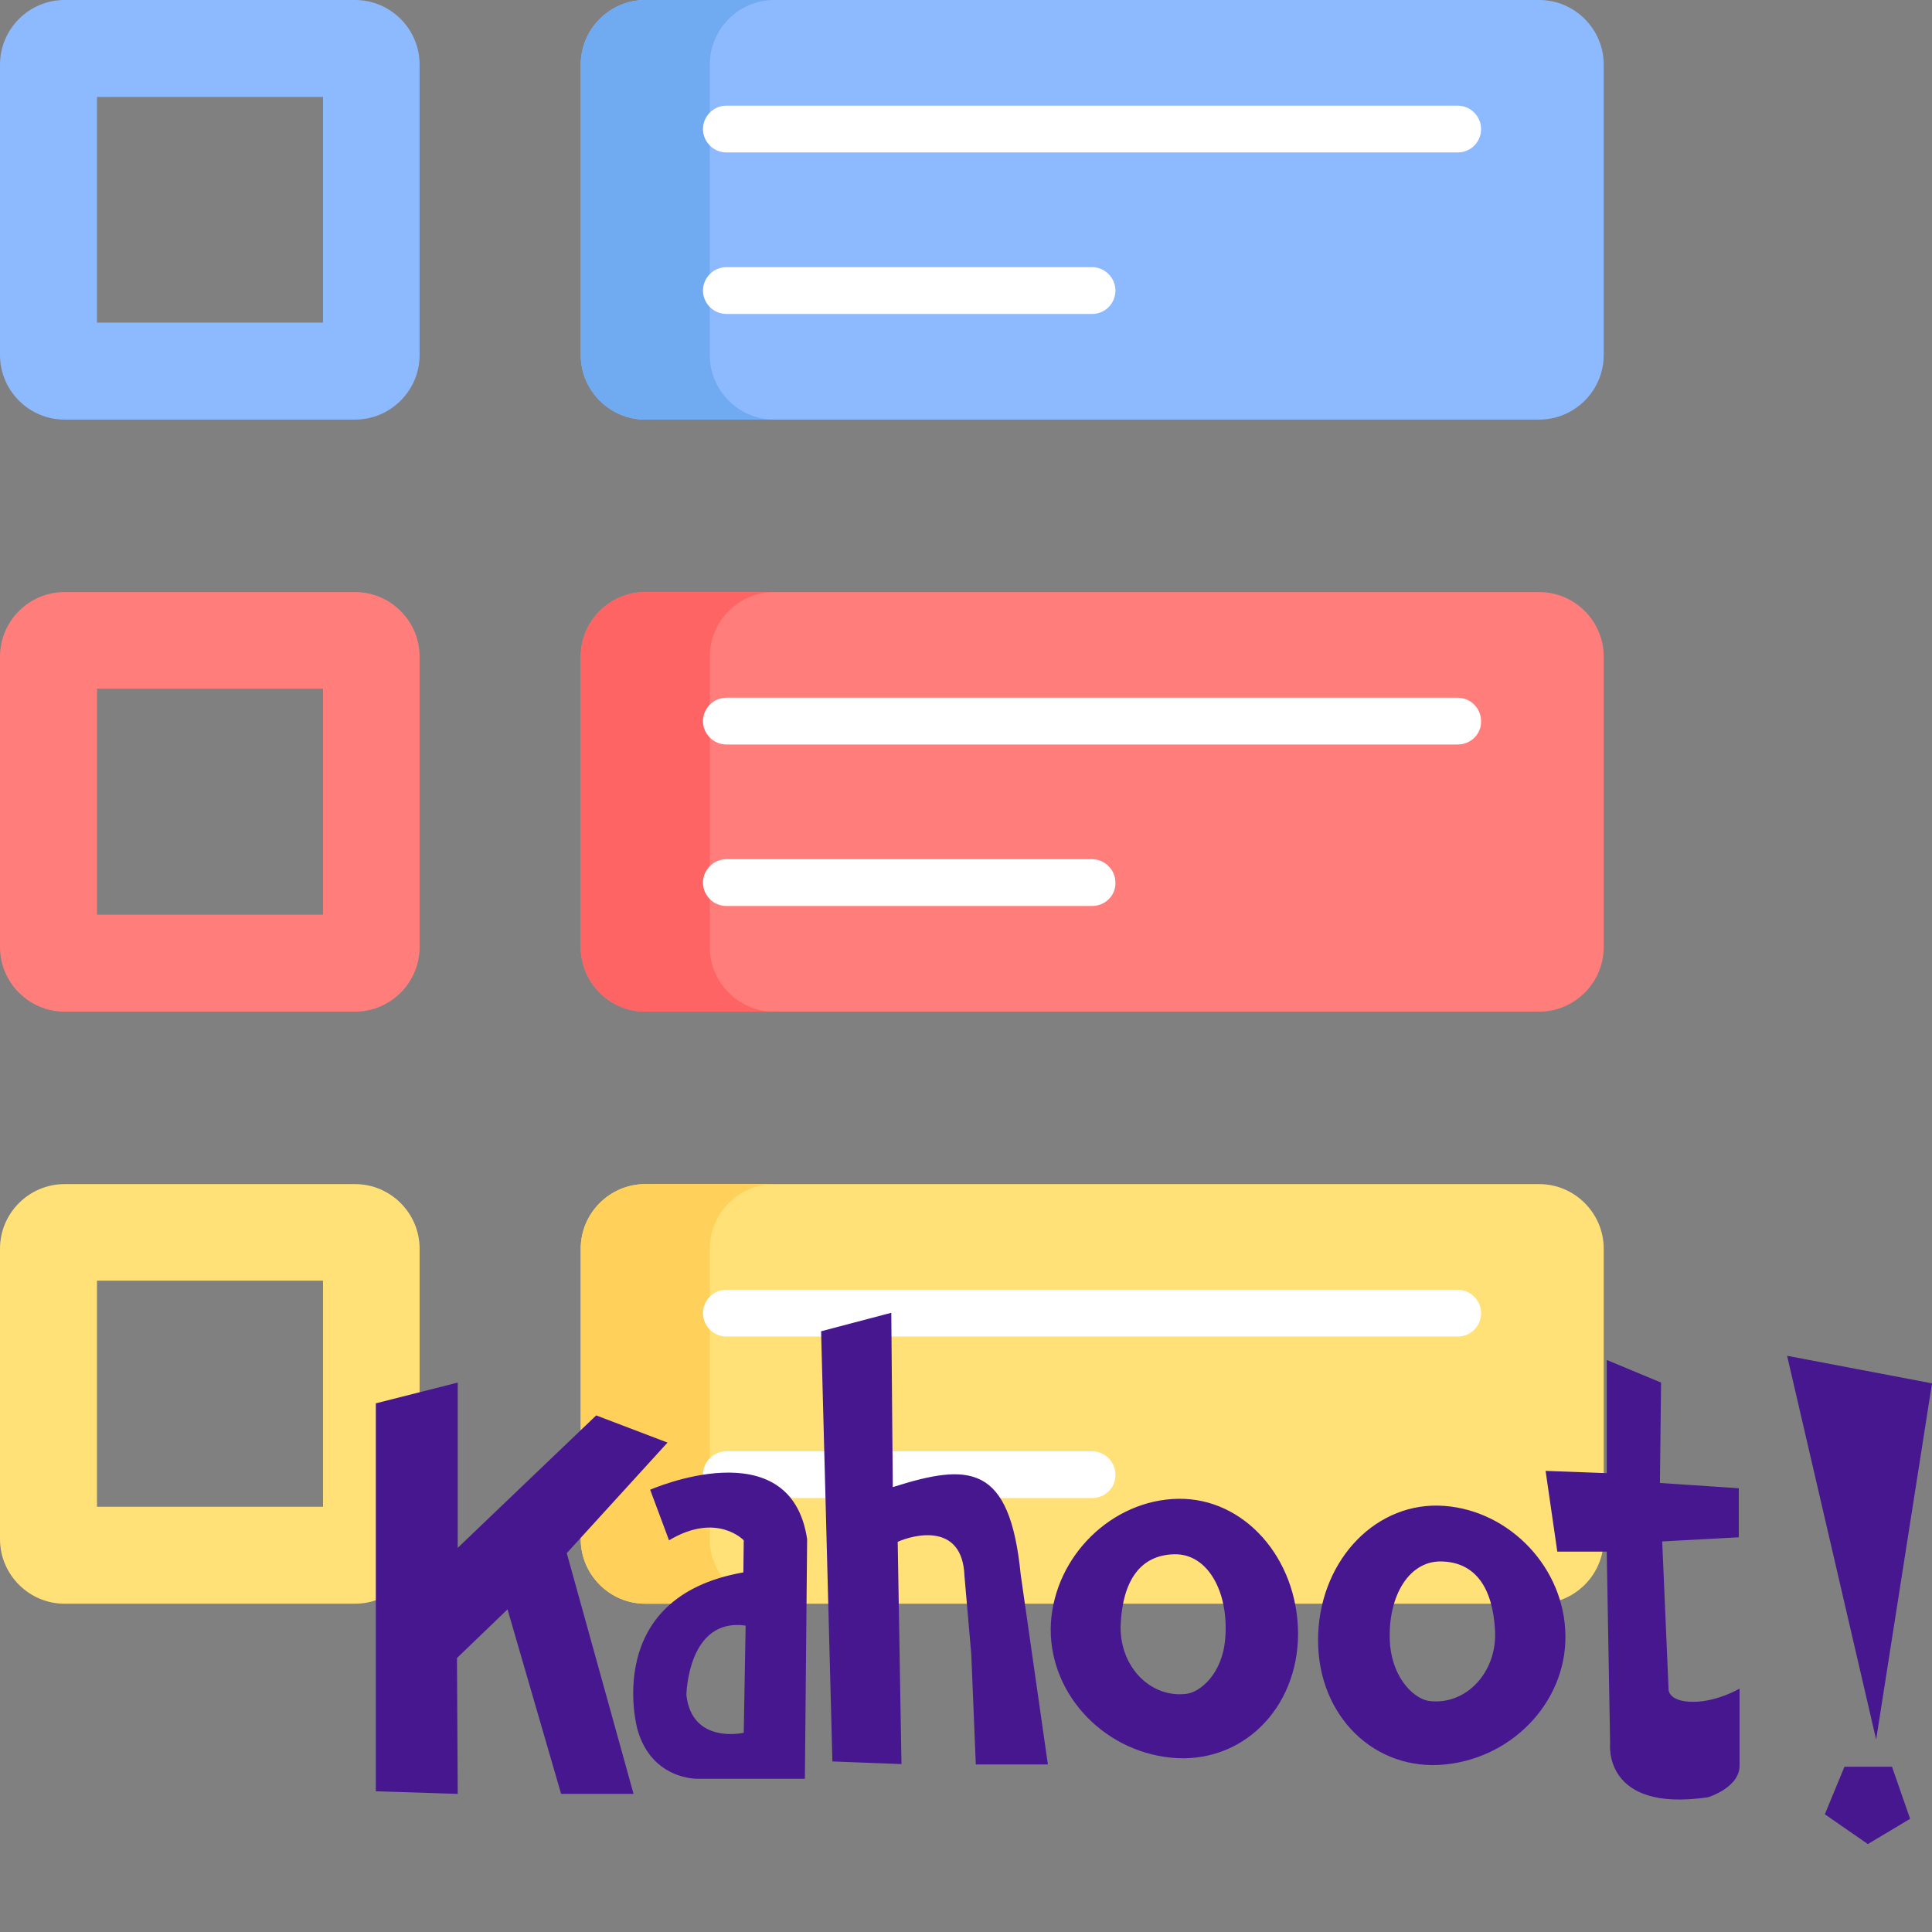 <?xml version="1.0" encoding="utf-8"?>
<!-- Generator: Adobe Illustrator 26.5.0, SVG Export Plug-In . SVG Version: 6.00 Build 0)  -->
<svg version="1.1" id="Layer_1" xmlns="http://www.w3.org/2000/svg" xmlns:xlink="http://www.w3.org/1999/xlink" x="0px" y="0px"
	 viewBox="0 0 512 512" style="enable-background:new 0 0 512 512;" xml:space="preserve">
<rect x="0" y="0" width="512" height="512" fill="#808080" stroke="none"/>
<style type="text/css">
	.st0{fill:#8DB9FF;}
	.st1{fill:#70ABF2;}
	.st2{fill:#FF7E7B;}
	.st3{fill:#FF6464;}
	.st4{fill:#FFE177;}
	.st5{fill:#FFD15B;}
	.st6{fill:#FFFFFF;}
	.st7{fill:#46178F;}
</style>
<g>
	<path class="st0" d="M407.9,111.2H171c-9.4,0-17.1-7.7-17.1-17.1v-77C153.9,7.7,161.6,0,171,0h236.9c9.4,0,17.1,7.7,17.1,17.1v77
		C425,103.5,417.3,111.2,407.9,111.2L407.9,111.2z"/>
	<path class="st1" d="M188.1,94.1v-77c0-9.4,7.7-17.1,17.1-17.1H171c-9.4,0-17.1,7.7-17.1,17.1v77c0,9.4,7.7,17.1,17.1,17.1h34.2
		C195.8,111.2,188.1,103.5,188.1,94.1z"/>
	<path class="st2" d="M407.9,268.1H171c-9.4,0-17.1-7.7-17.1-17.1v-77c0-9.4,7.7-17.1,17.1-17.1h236.9c9.4,0,17.1,7.7,17.1,17.1v77
		C425,260.4,417.3,268.1,407.9,268.1z"/>
	<path class="st3" d="M188.1,251v-77c0-9.4,7.7-17.1,17.1-17.1H171c-9.4,0-17.1,7.7-17.1,17.1v77c0,9.4,7.7,17.1,17.1,17.1h34.2
		C195.8,268.1,188.1,260.4,188.1,251z"/>
	<path class="st4" d="M407.9,425H171c-9.4,0-17.1-7.7-17.1-17.1v-77c0-9.4,7.7-17.1,17.1-17.1h236.9c9.4,0,17.1,7.7,17.1,17.1v77
		C425,417.3,417.3,425,407.9,425z"/>
	<path class="st5" d="M188.1,407.9v-77c0-9.4,7.7-17.1,17.1-17.1H171c-9.4,0-17.1,7.7-17.1,17.1v77c0,9.4,7.7,17.1,17.1,17.1h34.2
		C195.8,425,188.1,417.3,188.1,407.9z"/>
	<path class="st0" d="M94.1,0h-77C7.7,0,0,7.7,0,17.1v77c0,9.4,7.7,17.1,17.1,17.1h77c9.4,0,17.1-7.7,17.1-17.1v-77
		C111.2,7.7,103.5,0,94.1,0z M85.5,85.5H25.7V25.7h59.9v59.8H85.5z"/>
	<path class="st2" d="M94.1,156.9h-77C7.7,156.9,0,164.6,0,174v77c0,9.4,7.7,17.1,17.1,17.1h77c9.4,0,17.1-7.7,17.1-17.1v-77
		C111.2,164.6,103.5,156.9,94.1,156.9z M85.5,242.4H25.7v-59.9h59.9v59.9H85.5z"/>
	<path class="st4" d="M94.1,313.8h-77c-9.4,0-17.1,7.7-17.1,17.1v77c0,9.4,7.7,17.1,17.1,17.1h77c9.4,0,17.1-7.7,17.1-17.1v-77
		C111.2,321.5,103.5,313.8,94.1,313.8z M85.5,399.3H25.7v-59.9h59.9v59.9H85.5z"/>
	<g>
		<path class="st6" d="M386.3,40.4H192.5c-3.4,0-6.2-2.8-6.2-6.2s2.8-6.2,6.2-6.2h193.8c3.4,0,6.2,2.8,6.2,6.2
			S389.8,40.4,386.3,40.4z M289.4,83.2h-96.9c-3.4,0-6.2-2.8-6.2-6.2s2.8-6.2,6.2-6.2h96.9c3.4,0,6.2,2.8,6.2,6.2
			S292.9,83.2,289.4,83.2z M386.3,197.3H192.5c-3.4,0-6.2-2.8-6.2-6.2s2.8-6.2,6.2-6.2h193.8c3.4,0,6.2,2.8,6.2,6.2
			C392.6,194.5,389.8,197.3,386.3,197.3z M289.4,240.1h-96.9c-3.4,0-6.2-2.8-6.2-6.2s2.8-6.2,6.2-6.2h96.9c3.4,0,6.2,2.8,6.2,6.2
			C295.7,237.3,292.9,240.1,289.4,240.1z M386.3,354.2H192.5c-3.4,0-6.2-2.8-6.2-6.2s2.8-6.2,6.2-6.2h193.8c3.4,0,6.2,2.8,6.2,6.2
			S389.8,354.2,386.3,354.2z M289.4,397h-96.9c-3.4,0-6.2-2.8-6.2-6.2c0-3.4,2.8-6.2,6.2-6.2h96.9c3.4,0,6.2,2.8,6.2,6.2
			C295.7,394.2,292.9,397,289.4,397z"/>
	</g>
</g>
<g id="g14">
	<g id="g20" transform="translate(104,31.4)">
		<path id="path22" class="st7" d="M93.1,427.8l0.5-28.4c-15.4-2.2-15.7,18.4-15.7,18.4C79.4,431,93.1,427.8,93.1,427.8 M68.3,363.4
			c0,0,37.2-16.4,41.6,13.1l-0.6,63.5H81.1c0,0-12.4,0.5-16.2-13.2c0,0-9.6-34.9,28.1-41.5l0.1-8.5c0,0-7.1-7.6-19.8,0L68.3,363.4z
			 M408,335.2l-14.8,94.4l-23.6-101.7L408,335.2z M336.2,335l-0.3,26.6l20.9,1.4v13l-20.3,1.1l1.7,39.4c0,0,0.1,3.1,6.5,3.1
			s12.3-3.5,12.3-3.5v20.1c0.3,6.1-8.4,8.7-8.4,8.7c-27.9,4.1-25.9-14.2-25.9-14.2l-0.9-50.9h-13.1l-3.1-21.4l16.2,0.6V329
			L336.2,335z M384.8,436.8h12.6l4.8,13.8l-11.2,6.7l-11.4-7.9L384.8,436.8z M132.6,362.7c20.2-6.4,31-6.3,33.9,23.2l7.2,50.3h-19.1
			l-1.2-29.2l-1.8-20.7c-0.5-14.5-13.7-10.9-17.7-9.1l1,58.9l-18.3-0.7l-3-114l18.6-4.9L132.6,362.7z M72.9,350.9l-26.7,29.3
			l17.7,63.8H44.7l-14.2-48.9l-13.4,12.9l0.2,36l-21.7-0.7V340.5l21.7-5.5v43.8l36.7-35.1L72.9,350.9z M274.9,419.4
			c9.7,1.1,17.9-7.7,17.3-18.7c-0.6-11.2-5.1-18.1-14.2-18.3c-9.1-0.2-14.6,10.2-13.6,22.3C265.3,413.9,271.1,419,274.9,419.4
			 M277.1,367.6c17.6,0.4,32.7,15.1,33.7,32.9c1.1,17.9-13.1,33.8-31.8,35.7c-18.7,1.9-33.7-12.8-33.7-32.9
			C245.3,383.2,259.5,367.3,277.1,367.6 M220.7,402.8c-0.7,9.3-6.6,14.3-10.4,14.7c-9.7,1.1-17.9-7.6-17.3-18.7
			c0.6-11.2,5.1-18.1,14.2-18.3C216.2,380.3,221.7,390.7,220.7,402.8 M208.2,365.8c-17.5,0.3-32.6,15.1-33.7,32.9
			c-1,17.9,13.2,33.8,31.8,35.7c18.7,1.9,33.7-12.9,33.7-32.9C239.9,381.5,225.7,365.5,208.2,365.8"/>
	</g>
</g>
</svg>
